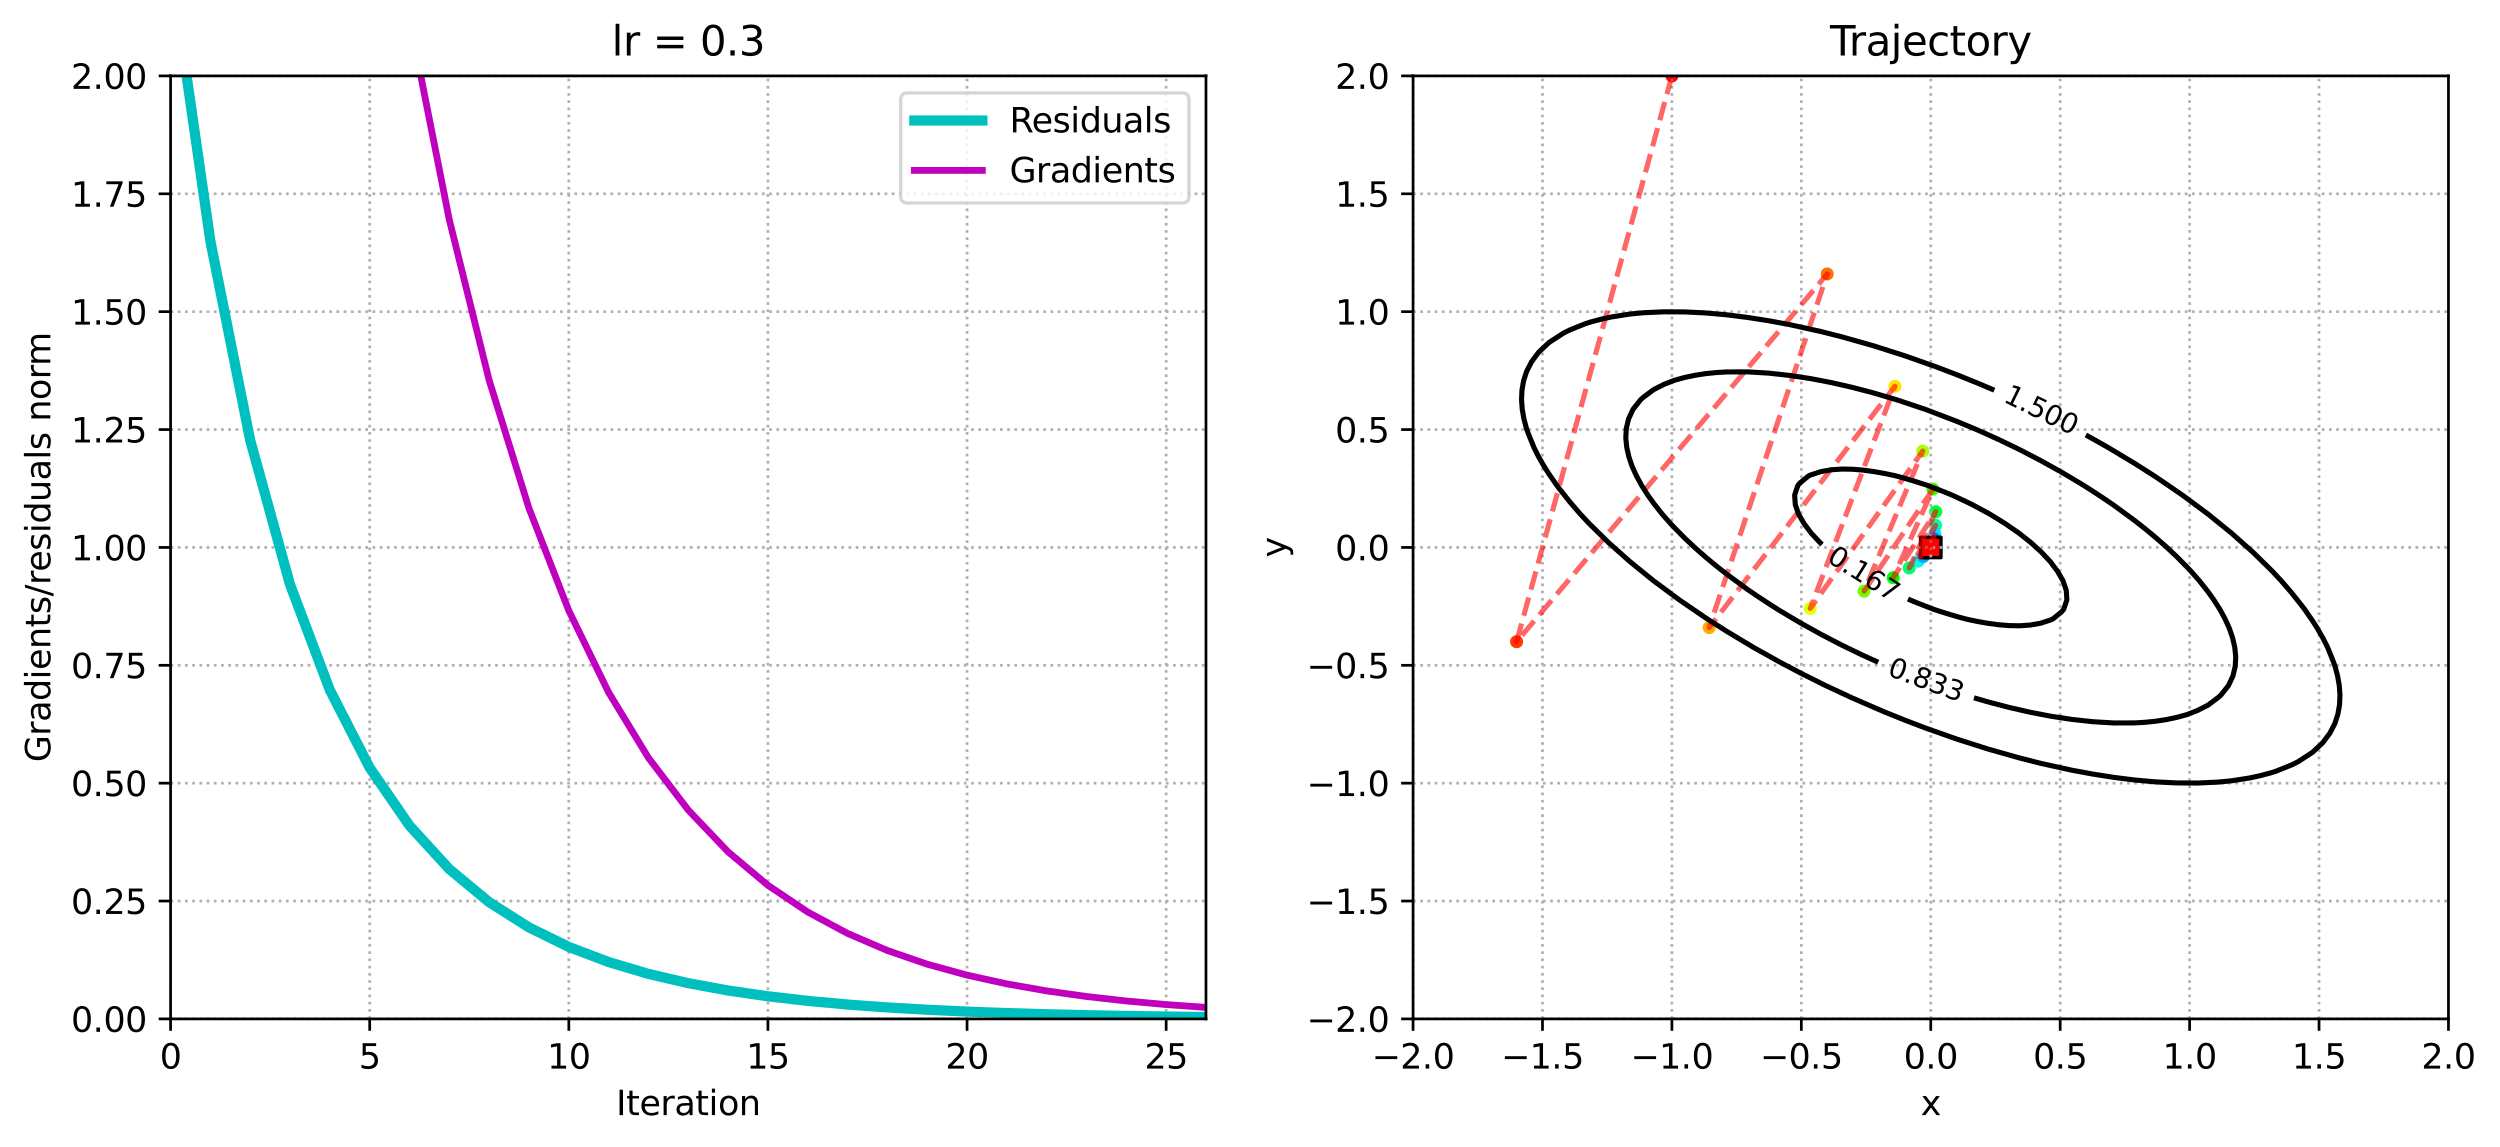 <?xml version="1.0" encoding="utf-8" standalone="no"?>
<!DOCTYPE svg PUBLIC "-//W3C//DTD SVG 1.1//EN"
  "http://www.w3.org/Graphics/SVG/1.1/DTD/svg11.dtd">
<svg xmlns:xlink="http://www.w3.org/1999/xlink" width="734.895pt" height="337.074pt" viewBox="0 0 734.895 337.074" xmlns="http://www.w3.org/2000/svg" version="1.1">
 <defs>
  <style type="text/css">*{stroke-linejoin: round; stroke-linecap: butt}</style>
 </defs>
 <g id="figure_1">
  <g id="patch_1">
   <path d="M 0 337.074 
L 734.895 337.074 
L 734.895 0 
L 0 0 
z
" style="fill: #ffffff"/>
  </g>
  <g id="axes_1">
   <g id="patch_2">
    <path d="M 50.144 299.518 
L 354.507 299.518 
L 354.507 22.318 
L 50.144 22.318 
z
" style="fill: #ffffff"/>
   </g>
   <g id="matplotlib.axis_1">
    <g id="xtick_1">
     <g id="line2d_1">
      <path d="M 50.144 299.518 
L 50.144 22.318 
" clip-path="url(#p218efb0c46)" style="fill: none; stroke-dasharray: 0.8,1.32; stroke-dashoffset: 0; stroke: #b0b0b0; stroke-width: 0.8"/>
     </g>
     <g id="line2d_2">
      <defs>
       <path id="m181258aa3e" d="M 0 0 
L 0 3.5 
" style="stroke: #000000; stroke-width: 0.8"/>
      </defs>
      <g>
       <use xlink:href="#m181258aa3e" x="50.144" y="299.518" style="stroke: #000000; stroke-width: 0.8"/>
      </g>
     </g>
     <g id="text_1">
      <!-- 0 -->
      <g transform="translate(46.962 314.117) scale(0.1 -0.1)">
       <defs>
        <path id="DejaVuSans-30" d="M 2034 4250 
Q 1547 4250 1301 3770 
Q 1056 3291 1056 2328 
Q 1056 1369 1301 889 
Q 1547 409 2034 409 
Q 2525 409 2770 889 
Q 3016 1369 3016 2328 
Q 3016 3291 2770 3770 
Q 2525 4250 2034 4250 
z
M 2034 4750 
Q 2819 4750 3233 4129 
Q 3647 3509 3647 2328 
Q 3647 1150 3233 529 
Q 2819 -91 2034 -91 
Q 1250 -91 836 529 
Q 422 1150 422 2328 
Q 422 3509 836 4129 
Q 1250 4750 2034 4750 
z
" transform="scale(0.016)"/>
       </defs>
       <use xlink:href="#DejaVuSans-30"/>
      </g>
     </g>
    </g>
    <g id="xtick_2">
     <g id="line2d_3">
      <path d="M 108.675 299.518 
L 108.675 22.318 
" clip-path="url(#p218efb0c46)" style="fill: none; stroke-dasharray: 0.8,1.32; stroke-dashoffset: 0; stroke: #b0b0b0; stroke-width: 0.8"/>
     </g>
     <g id="line2d_4">
      <g>
       <use xlink:href="#m181258aa3e" x="108.675" y="299.518" style="stroke: #000000; stroke-width: 0.8"/>
      </g>
     </g>
     <g id="text_2">
      <!-- 5 -->
      <g transform="translate(105.494 314.117) scale(0.1 -0.1)">
       <defs>
        <path id="DejaVuSans-35" d="M 691 4666 
L 3169 4666 
L 3169 4134 
L 1269 4134 
L 1269 2991 
Q 1406 3038 1543 3061 
Q 1681 3084 1819 3084 
Q 2600 3084 3056 2656 
Q 3513 2228 3513 1497 
Q 3513 744 3044 326 
Q 2575 -91 1722 -91 
Q 1428 -91 1123 -41 
Q 819 9 494 109 
L 494 744 
Q 775 591 1075 516 
Q 1375 441 1709 441 
Q 2250 441 2565 725 
Q 2881 1009 2881 1497 
Q 2881 1984 2565 2268 
Q 2250 2553 1709 2553 
Q 1456 2553 1204 2497 
Q 953 2441 691 2322 
L 691 4666 
z
" transform="scale(0.016)"/>
       </defs>
       <use xlink:href="#DejaVuSans-35"/>
      </g>
     </g>
    </g>
    <g id="xtick_3">
     <g id="line2d_5">
      <path d="M 167.207 299.518 
L 167.207 22.318 
" clip-path="url(#p218efb0c46)" style="fill: none; stroke-dasharray: 0.8,1.32; stroke-dashoffset: 0; stroke: #b0b0b0; stroke-width: 0.8"/>
     </g>
     <g id="line2d_6">
      <g>
       <use xlink:href="#m181258aa3e" x="167.207" y="299.518" style="stroke: #000000; stroke-width: 0.8"/>
      </g>
     </g>
     <g id="text_3">
      <!-- 10 -->
      <g transform="translate(160.844 314.117) scale(0.1 -0.1)">
       <defs>
        <path id="DejaVuSans-31" d="M 794 531 
L 1825 531 
L 1825 4091 
L 703 3866 
L 703 4441 
L 1819 4666 
L 2450 4666 
L 2450 531 
L 3481 531 
L 3481 0 
L 794 0 
L 794 531 
z
" transform="scale(0.016)"/>
       </defs>
       <use xlink:href="#DejaVuSans-31"/>
       <use xlink:href="#DejaVuSans-30" x="63.623"/>
      </g>
     </g>
    </g>
    <g id="xtick_4">
     <g id="line2d_7">
      <path d="M 225.738 299.518 
L 225.738 22.318 
" clip-path="url(#p218efb0c46)" style="fill: none; stroke-dasharray: 0.8,1.32; stroke-dashoffset: 0; stroke: #b0b0b0; stroke-width: 0.8"/>
     </g>
     <g id="line2d_8">
      <g>
       <use xlink:href="#m181258aa3e" x="225.738" y="299.518" style="stroke: #000000; stroke-width: 0.8"/>
      </g>
     </g>
     <g id="text_4">
      <!-- 15 -->
      <g transform="translate(219.376 314.117) scale(0.1 -0.1)">
       <use xlink:href="#DejaVuSans-31"/>
       <use xlink:href="#DejaVuSans-35" x="63.623"/>
      </g>
     </g>
    </g>
    <g id="xtick_5">
     <g id="line2d_9">
      <path d="M 284.27 299.518 
L 284.27 22.318 
" clip-path="url(#p218efb0c46)" style="fill: none; stroke-dasharray: 0.8,1.32; stroke-dashoffset: 0; stroke: #b0b0b0; stroke-width: 0.8"/>
     </g>
     <g id="line2d_10">
      <g>
       <use xlink:href="#m181258aa3e" x="284.27" y="299.518" style="stroke: #000000; stroke-width: 0.8"/>
      </g>
     </g>
     <g id="text_5">
      <!-- 20 -->
      <g transform="translate(277.907 314.117) scale(0.1 -0.1)">
       <defs>
        <path id="DejaVuSans-32" d="M 1228 531 
L 3431 531 
L 3431 0 
L 469 0 
L 469 531 
Q 828 903 1448 1529 
Q 2069 2156 2228 2338 
Q 2531 2678 2651 2914 
Q 2772 3150 2772 3378 
Q 2772 3750 2511 3984 
Q 2250 4219 1831 4219 
Q 1534 4219 1204 4116 
Q 875 4013 500 3803 
L 500 4441 
Q 881 4594 1212 4672 
Q 1544 4750 1819 4750 
Q 2544 4750 2975 4387 
Q 3406 4025 3406 3419 
Q 3406 3131 3298 2873 
Q 3191 2616 2906 2266 
Q 2828 2175 2409 1742 
Q 1991 1309 1228 531 
z
" transform="scale(0.016)"/>
       </defs>
       <use xlink:href="#DejaVuSans-32"/>
       <use xlink:href="#DejaVuSans-30" x="63.623"/>
      </g>
     </g>
    </g>
    <g id="xtick_6">
     <g id="line2d_11">
      <path d="M 342.801 299.518 
L 342.801 22.318 
" clip-path="url(#p218efb0c46)" style="fill: none; stroke-dasharray: 0.8,1.32; stroke-dashoffset: 0; stroke: #b0b0b0; stroke-width: 0.8"/>
     </g>
     <g id="line2d_12">
      <g>
       <use xlink:href="#m181258aa3e" x="342.801" y="299.518" style="stroke: #000000; stroke-width: 0.8"/>
      </g>
     </g>
     <g id="text_6">
      <!-- 25 -->
      <g transform="translate(336.439 314.117) scale(0.1 -0.1)">
       <use xlink:href="#DejaVuSans-32"/>
       <use xlink:href="#DejaVuSans-35" x="63.623"/>
      </g>
     </g>
    </g>
    <g id="text_7">
     <!-- Iteration -->
     <g transform="translate(181.117 327.795) scale(0.1 -0.1)">
      <defs>
       <path id="DejaVuSans-49" d="M 628 4666 
L 1259 4666 
L 1259 0 
L 628 0 
L 628 4666 
z
" transform="scale(0.016)"/>
       <path id="DejaVuSans-74" d="M 1172 4494 
L 1172 3500 
L 2356 3500 
L 2356 3053 
L 1172 3053 
L 1172 1153 
Q 1172 725 1289 603 
Q 1406 481 1766 481 
L 2356 481 
L 2356 0 
L 1766 0 
Q 1100 0 847 248 
Q 594 497 594 1153 
L 594 3053 
L 172 3053 
L 172 3500 
L 594 3500 
L 594 4494 
L 1172 4494 
z
" transform="scale(0.016)"/>
       <path id="DejaVuSans-65" d="M 3597 1894 
L 3597 1613 
L 953 1613 
Q 991 1019 1311 708 
Q 1631 397 2203 397 
Q 2534 397 2845 478 
Q 3156 559 3463 722 
L 3463 178 
Q 3153 47 2828 -22 
Q 2503 -91 2169 -91 
Q 1331 -91 842 396 
Q 353 884 353 1716 
Q 353 2575 817 3079 
Q 1281 3584 2069 3584 
Q 2775 3584 3186 3129 
Q 3597 2675 3597 1894 
z
M 3022 2063 
Q 3016 2534 2758 2815 
Q 2500 3097 2075 3097 
Q 1594 3097 1305 2825 
Q 1016 2553 972 2059 
L 3022 2063 
z
" transform="scale(0.016)"/>
       <path id="DejaVuSans-72" d="M 2631 2963 
Q 2534 3019 2420 3045 
Q 2306 3072 2169 3072 
Q 1681 3072 1420 2755 
Q 1159 2438 1159 1844 
L 1159 0 
L 581 0 
L 581 3500 
L 1159 3500 
L 1159 2956 
Q 1341 3275 1631 3429 
Q 1922 3584 2338 3584 
Q 2397 3584 2469 3576 
Q 2541 3569 2628 3553 
L 2631 2963 
z
" transform="scale(0.016)"/>
       <path id="DejaVuSans-61" d="M 2194 1759 
Q 1497 1759 1228 1600 
Q 959 1441 959 1056 
Q 959 750 1161 570 
Q 1363 391 1709 391 
Q 2188 391 2477 730 
Q 2766 1069 2766 1631 
L 2766 1759 
L 2194 1759 
z
M 3341 1997 
L 3341 0 
L 2766 0 
L 2766 531 
Q 2569 213 2275 61 
Q 1981 -91 1556 -91 
Q 1019 -91 701 211 
Q 384 513 384 1019 
Q 384 1609 779 1909 
Q 1175 2209 1959 2209 
L 2766 2209 
L 2766 2266 
Q 2766 2663 2505 2880 
Q 2244 3097 1772 3097 
Q 1472 3097 1187 3025 
Q 903 2953 641 2809 
L 641 3341 
Q 956 3463 1253 3523 
Q 1550 3584 1831 3584 
Q 2591 3584 2966 3190 
Q 3341 2797 3341 1997 
z
" transform="scale(0.016)"/>
       <path id="DejaVuSans-69" d="M 603 3500 
L 1178 3500 
L 1178 0 
L 603 0 
L 603 3500 
z
M 603 4863 
L 1178 4863 
L 1178 4134 
L 603 4134 
L 603 4863 
z
" transform="scale(0.016)"/>
       <path id="DejaVuSans-6f" d="M 1959 3097 
Q 1497 3097 1228 2736 
Q 959 2375 959 1747 
Q 959 1119 1226 758 
Q 1494 397 1959 397 
Q 2419 397 2687 759 
Q 2956 1122 2956 1747 
Q 2956 2369 2687 2733 
Q 2419 3097 1959 3097 
z
M 1959 3584 
Q 2709 3584 3137 3096 
Q 3566 2609 3566 1747 
Q 3566 888 3137 398 
Q 2709 -91 1959 -91 
Q 1206 -91 779 398 
Q 353 888 353 1747 
Q 353 2609 779 3096 
Q 1206 3584 1959 3584 
z
" transform="scale(0.016)"/>
       <path id="DejaVuSans-6e" d="M 3513 2113 
L 3513 0 
L 2938 0 
L 2938 2094 
Q 2938 2591 2744 2837 
Q 2550 3084 2163 3084 
Q 1697 3084 1428 2787 
Q 1159 2491 1159 1978 
L 1159 0 
L 581 0 
L 581 3500 
L 1159 3500 
L 1159 2956 
Q 1366 3272 1645 3428 
Q 1925 3584 2291 3584 
Q 2894 3584 3203 3211 
Q 3513 2838 3513 2113 
z
" transform="scale(0.016)"/>
      </defs>
      <use xlink:href="#DejaVuSans-49"/>
      <use xlink:href="#DejaVuSans-74" x="29.492"/>
      <use xlink:href="#DejaVuSans-65" x="68.701"/>
      <use xlink:href="#DejaVuSans-72" x="130.225"/>
      <use xlink:href="#DejaVuSans-61" x="171.338"/>
      <use xlink:href="#DejaVuSans-74" x="232.617"/>
      <use xlink:href="#DejaVuSans-69" x="271.826"/>
      <use xlink:href="#DejaVuSans-6f" x="299.609"/>
      <use xlink:href="#DejaVuSans-6e" x="360.791"/>
     </g>
    </g>
   </g>
   <g id="matplotlib.axis_2">
    <g id="ytick_1">
     <g id="line2d_13">
      <path d="M 50.144 299.518 
L 354.507 299.518 
" clip-path="url(#p218efb0c46)" style="fill: none; stroke-dasharray: 0.8,1.32; stroke-dashoffset: 0; stroke: #b0b0b0; stroke-width: 0.8"/>
     </g>
     <g id="line2d_14">
      <defs>
       <path id="m24d6b3de98" d="M 0 0 
L -3.5 0 
" style="stroke: #000000; stroke-width: 0.8"/>
      </defs>
      <g>
       <use xlink:href="#m24d6b3de98" x="50.144" y="299.518" style="stroke: #000000; stroke-width: 0.8"/>
      </g>
     </g>
     <g id="text_8">
      <!-- 0.00 -->
      <g transform="translate(20.878 303.317) scale(0.1 -0.1)">
       <defs>
        <path id="DejaVuSans-2e" d="M 684 794 
L 1344 794 
L 1344 0 
L 684 0 
L 684 794 
z
" transform="scale(0.016)"/>
       </defs>
       <use xlink:href="#DejaVuSans-30"/>
       <use xlink:href="#DejaVuSans-2e" x="63.623"/>
       <use xlink:href="#DejaVuSans-30" x="95.41"/>
       <use xlink:href="#DejaVuSans-30" x="159.033"/>
      </g>
     </g>
    </g>
    <g id="ytick_2">
     <g id="line2d_15">
      <path d="M 50.144 264.868 
L 354.507 264.868 
" clip-path="url(#p218efb0c46)" style="fill: none; stroke-dasharray: 0.8,1.32; stroke-dashoffset: 0; stroke: #b0b0b0; stroke-width: 0.8"/>
     </g>
     <g id="line2d_16">
      <g>
       <use xlink:href="#m24d6b3de98" x="50.144" y="264.868" style="stroke: #000000; stroke-width: 0.8"/>
      </g>
     </g>
     <g id="text_9">
      <!-- 0.25 -->
      <g transform="translate(20.878 268.667) scale(0.1 -0.1)">
       <use xlink:href="#DejaVuSans-30"/>
       <use xlink:href="#DejaVuSans-2e" x="63.623"/>
       <use xlink:href="#DejaVuSans-32" x="95.41"/>
       <use xlink:href="#DejaVuSans-35" x="159.033"/>
      </g>
     </g>
    </g>
    <g id="ytick_3">
     <g id="line2d_17">
      <path d="M 50.144 230.218 
L 354.507 230.218 
" clip-path="url(#p218efb0c46)" style="fill: none; stroke-dasharray: 0.8,1.32; stroke-dashoffset: 0; stroke: #b0b0b0; stroke-width: 0.8"/>
     </g>
     <g id="line2d_18">
      <g>
       <use xlink:href="#m24d6b3de98" x="50.144" y="230.218" style="stroke: #000000; stroke-width: 0.8"/>
      </g>
     </g>
     <g id="text_10">
      <!-- 0.50 -->
      <g transform="translate(20.878 234.017) scale(0.1 -0.1)">
       <use xlink:href="#DejaVuSans-30"/>
       <use xlink:href="#DejaVuSans-2e" x="63.623"/>
       <use xlink:href="#DejaVuSans-35" x="95.41"/>
       <use xlink:href="#DejaVuSans-30" x="159.033"/>
      </g>
     </g>
    </g>
    <g id="ytick_4">
     <g id="line2d_19">
      <path d="M 50.144 195.568 
L 354.507 195.568 
" clip-path="url(#p218efb0c46)" style="fill: none; stroke-dasharray: 0.8,1.32; stroke-dashoffset: 0; stroke: #b0b0b0; stroke-width: 0.8"/>
     </g>
     <g id="line2d_20">
      <g>
       <use xlink:href="#m24d6b3de98" x="50.144" y="195.568" style="stroke: #000000; stroke-width: 0.8"/>
      </g>
     </g>
     <g id="text_11">
      <!-- 0.75 -->
      <g transform="translate(20.878 199.367) scale(0.1 -0.1)">
       <defs>
        <path id="DejaVuSans-37" d="M 525 4666 
L 3525 4666 
L 3525 4397 
L 1831 0 
L 1172 0 
L 2766 4134 
L 525 4134 
L 525 4666 
z
" transform="scale(0.016)"/>
       </defs>
       <use xlink:href="#DejaVuSans-30"/>
       <use xlink:href="#DejaVuSans-2e" x="63.623"/>
       <use xlink:href="#DejaVuSans-37" x="95.41"/>
       <use xlink:href="#DejaVuSans-35" x="159.033"/>
      </g>
     </g>
    </g>
    <g id="ytick_5">
     <g id="line2d_21">
      <path d="M 50.144 160.918 
L 354.507 160.918 
" clip-path="url(#p218efb0c46)" style="fill: none; stroke-dasharray: 0.8,1.32; stroke-dashoffset: 0; stroke: #b0b0b0; stroke-width: 0.8"/>
     </g>
     <g id="line2d_22">
      <g>
       <use xlink:href="#m24d6b3de98" x="50.144" y="160.918" style="stroke: #000000; stroke-width: 0.8"/>
      </g>
     </g>
     <g id="text_12">
      <!-- 1.00 -->
      <g transform="translate(20.878 164.717) scale(0.1 -0.1)">
       <use xlink:href="#DejaVuSans-31"/>
       <use xlink:href="#DejaVuSans-2e" x="63.623"/>
       <use xlink:href="#DejaVuSans-30" x="95.41"/>
       <use xlink:href="#DejaVuSans-30" x="159.033"/>
      </g>
     </g>
    </g>
    <g id="ytick_6">
     <g id="line2d_23">
      <path d="M 50.144 126.268 
L 354.507 126.268 
" clip-path="url(#p218efb0c46)" style="fill: none; stroke-dasharray: 0.8,1.32; stroke-dashoffset: 0; stroke: #b0b0b0; stroke-width: 0.8"/>
     </g>
     <g id="line2d_24">
      <g>
       <use xlink:href="#m24d6b3de98" x="50.144" y="126.268" style="stroke: #000000; stroke-width: 0.8"/>
      </g>
     </g>
     <g id="text_13">
      <!-- 1.25 -->
      <g transform="translate(20.878 130.067) scale(0.1 -0.1)">
       <use xlink:href="#DejaVuSans-31"/>
       <use xlink:href="#DejaVuSans-2e" x="63.623"/>
       <use xlink:href="#DejaVuSans-32" x="95.41"/>
       <use xlink:href="#DejaVuSans-35" x="159.033"/>
      </g>
     </g>
    </g>
    <g id="ytick_7">
     <g id="line2d_25">
      <path d="M 50.144 91.618 
L 354.507 91.618 
" clip-path="url(#p218efb0c46)" style="fill: none; stroke-dasharray: 0.8,1.32; stroke-dashoffset: 0; stroke: #b0b0b0; stroke-width: 0.8"/>
     </g>
     <g id="line2d_26">
      <g>
       <use xlink:href="#m24d6b3de98" x="50.144" y="91.618" style="stroke: #000000; stroke-width: 0.8"/>
      </g>
     </g>
     <g id="text_14">
      <!-- 1.50 -->
      <g transform="translate(20.878 95.417) scale(0.1 -0.1)">
       <use xlink:href="#DejaVuSans-31"/>
       <use xlink:href="#DejaVuSans-2e" x="63.623"/>
       <use xlink:href="#DejaVuSans-35" x="95.41"/>
       <use xlink:href="#DejaVuSans-30" x="159.033"/>
      </g>
     </g>
    </g>
    <g id="ytick_8">
     <g id="line2d_27">
      <path d="M 50.144 56.968 
L 354.507 56.968 
" clip-path="url(#p218efb0c46)" style="fill: none; stroke-dasharray: 0.8,1.32; stroke-dashoffset: 0; stroke: #b0b0b0; stroke-width: 0.8"/>
     </g>
     <g id="line2d_28">
      <g>
       <use xlink:href="#m24d6b3de98" x="50.144" y="56.968" style="stroke: #000000; stroke-width: 0.8"/>
      </g>
     </g>
     <g id="text_15">
      <!-- 1.75 -->
      <g transform="translate(20.878 60.767) scale(0.1 -0.1)">
       <use xlink:href="#DejaVuSans-31"/>
       <use xlink:href="#DejaVuSans-2e" x="63.623"/>
       <use xlink:href="#DejaVuSans-37" x="95.41"/>
       <use xlink:href="#DejaVuSans-35" x="159.033"/>
      </g>
     </g>
    </g>
    <g id="ytick_9">
     <g id="line2d_29">
      <path d="M 50.144 22.318 
L 354.507 22.318 
" clip-path="url(#p218efb0c46)" style="fill: none; stroke-dasharray: 0.8,1.32; stroke-dashoffset: 0; stroke: #b0b0b0; stroke-width: 0.8"/>
     </g>
     <g id="line2d_30">
      <g>
       <use xlink:href="#m24d6b3de98" x="50.144" y="22.318" style="stroke: #000000; stroke-width: 0.8"/>
      </g>
     </g>
     <g id="text_16">
      <!-- 2.00 -->
      <g transform="translate(20.878 26.117) scale(0.1 -0.1)">
       <use xlink:href="#DejaVuSans-32"/>
       <use xlink:href="#DejaVuSans-2e" x="63.623"/>
       <use xlink:href="#DejaVuSans-30" x="95.41"/>
       <use xlink:href="#DejaVuSans-30" x="159.033"/>
      </g>
     </g>
    </g>
    <g id="text_17">
     <!-- Gradients/residuals norm -->
     <g transform="translate(14.798 224.039) rotate(-90) scale(0.1 -0.1)">
      <defs>
       <path id="DejaVuSans-47" d="M 3809 666 
L 3809 1919 
L 2778 1919 
L 2778 2438 
L 4434 2438 
L 4434 434 
Q 4069 175 3628 42 
Q 3188 -91 2688 -91 
Q 1594 -91 976 548 
Q 359 1188 359 2328 
Q 359 3472 976 4111 
Q 1594 4750 2688 4750 
Q 3144 4750 3555 4637 
Q 3966 4525 4313 4306 
L 4313 3634 
Q 3963 3931 3569 4081 
Q 3175 4231 2741 4231 
Q 1884 4231 1454 3753 
Q 1025 3275 1025 2328 
Q 1025 1384 1454 906 
Q 1884 428 2741 428 
Q 3075 428 3337 486 
Q 3600 544 3809 666 
z
" transform="scale(0.016)"/>
       <path id="DejaVuSans-64" d="M 2906 2969 
L 2906 4863 
L 3481 4863 
L 3481 0 
L 2906 0 
L 2906 525 
Q 2725 213 2448 61 
Q 2172 -91 1784 -91 
Q 1150 -91 751 415 
Q 353 922 353 1747 
Q 353 2572 751 3078 
Q 1150 3584 1784 3584 
Q 2172 3584 2448 3432 
Q 2725 3281 2906 2969 
z
M 947 1747 
Q 947 1113 1208 752 
Q 1469 391 1925 391 
Q 2381 391 2643 752 
Q 2906 1113 2906 1747 
Q 2906 2381 2643 2742 
Q 2381 3103 1925 3103 
Q 1469 3103 1208 2742 
Q 947 2381 947 1747 
z
" transform="scale(0.016)"/>
       <path id="DejaVuSans-73" d="M 2834 3397 
L 2834 2853 
Q 2591 2978 2328 3040 
Q 2066 3103 1784 3103 
Q 1356 3103 1142 2972 
Q 928 2841 928 2578 
Q 928 2378 1081 2264 
Q 1234 2150 1697 2047 
L 1894 2003 
Q 2506 1872 2764 1633 
Q 3022 1394 3022 966 
Q 3022 478 2636 193 
Q 2250 -91 1575 -91 
Q 1294 -91 989 -36 
Q 684 19 347 128 
L 347 722 
Q 666 556 975 473 
Q 1284 391 1588 391 
Q 1994 391 2212 530 
Q 2431 669 2431 922 
Q 2431 1156 2273 1281 
Q 2116 1406 1581 1522 
L 1381 1569 
Q 847 1681 609 1914 
Q 372 2147 372 2553 
Q 372 3047 722 3315 
Q 1072 3584 1716 3584 
Q 2034 3584 2315 3537 
Q 2597 3491 2834 3397 
z
" transform="scale(0.016)"/>
       <path id="DejaVuSans-2f" d="M 1625 4666 
L 2156 4666 
L 531 -594 
L 0 -594 
L 1625 4666 
z
" transform="scale(0.016)"/>
       <path id="DejaVuSans-75" d="M 544 1381 
L 544 3500 
L 1119 3500 
L 1119 1403 
Q 1119 906 1312 657 
Q 1506 409 1894 409 
Q 2359 409 2629 706 
Q 2900 1003 2900 1516 
L 2900 3500 
L 3475 3500 
L 3475 0 
L 2900 0 
L 2900 538 
Q 2691 219 2414 64 
Q 2138 -91 1772 -91 
Q 1169 -91 856 284 
Q 544 659 544 1381 
z
M 1991 3584 
L 1991 3584 
z
" transform="scale(0.016)"/>
       <path id="DejaVuSans-6c" d="M 603 4863 
L 1178 4863 
L 1178 0 
L 603 0 
L 603 4863 
z
" transform="scale(0.016)"/>
       <path id="DejaVuSans-20" transform="scale(0.016)"/>
       <path id="DejaVuSans-6d" d="M 3328 2828 
Q 3544 3216 3844 3400 
Q 4144 3584 4550 3584 
Q 5097 3584 5394 3201 
Q 5691 2819 5691 2113 
L 5691 0 
L 5113 0 
L 5113 2094 
Q 5113 2597 4934 2840 
Q 4756 3084 4391 3084 
Q 3944 3084 3684 2787 
Q 3425 2491 3425 1978 
L 3425 0 
L 2847 0 
L 2847 2094 
Q 2847 2600 2669 2842 
Q 2491 3084 2119 3084 
Q 1678 3084 1418 2786 
Q 1159 2488 1159 1978 
L 1159 0 
L 581 0 
L 581 3500 
L 1159 3500 
L 1159 2956 
Q 1356 3278 1631 3431 
Q 1906 3584 2284 3584 
Q 2666 3584 2933 3390 
Q 3200 3197 3328 2828 
z
" transform="scale(0.016)"/>
      </defs>
      <use xlink:href="#DejaVuSans-47"/>
      <use xlink:href="#DejaVuSans-72" x="77.49"/>
      <use xlink:href="#DejaVuSans-61" x="118.604"/>
      <use xlink:href="#DejaVuSans-64" x="179.883"/>
      <use xlink:href="#DejaVuSans-69" x="243.359"/>
      <use xlink:href="#DejaVuSans-65" x="271.143"/>
      <use xlink:href="#DejaVuSans-6e" x="332.666"/>
      <use xlink:href="#DejaVuSans-74" x="396.045"/>
      <use xlink:href="#DejaVuSans-73" x="435.254"/>
      <use xlink:href="#DejaVuSans-2f" x="487.354"/>
      <use xlink:href="#DejaVuSans-72" x="521.045"/>
      <use xlink:href="#DejaVuSans-65" x="559.908"/>
      <use xlink:href="#DejaVuSans-73" x="621.432"/>
      <use xlink:href="#DejaVuSans-69" x="673.531"/>
      <use xlink:href="#DejaVuSans-64" x="701.314"/>
      <use xlink:href="#DejaVuSans-75" x="764.791"/>
      <use xlink:href="#DejaVuSans-61" x="828.17"/>
      <use xlink:href="#DejaVuSans-6c" x="889.449"/>
      <use xlink:href="#DejaVuSans-73" x="917.232"/>
      <use xlink:href="#DejaVuSans-20" x="969.332"/>
      <use xlink:href="#DejaVuSans-6e" x="1001.119"/>
      <use xlink:href="#DejaVuSans-6f" x="1064.498"/>
      <use xlink:href="#DejaVuSans-72" x="1125.68"/>
      <use xlink:href="#DejaVuSans-6d" x="1165.043"/>
     </g>
    </g>
   </g>
   <g id="line2d_31">
    <path d="M 51.497 -1 
L 61.85 70.933 
L 73.556 129.452 
L 85.263 171.86 
L 96.969 202.849 
L 108.675 225.699 
L 120.382 242.711 
L 132.088 255.499 
L 143.794 265.202 
L 155.5 272.629 
L 167.207 278.359 
L 178.913 282.81 
L 190.619 286.287 
L 202.326 289.017 
L 214.032 291.169 
L 225.738 292.87 
L 237.444 294.22 
L 249.151 295.291 
L 260.857 296.144 
L 272.563 296.823 
L 284.27 297.365 
L 295.976 297.797 
L 307.682 298.143 
L 319.389 298.418 
L 331.095 298.639 
L 342.801 298.815 
L 354.507 298.956 
" clip-path="url(#p218efb0c46)" style="fill: none; stroke: #00bfbf; stroke-width: 3; stroke-linecap: square"/>
   </g>
   <g id="line2d_32">
    <path d="M 119.339 -1 
L 120.382 5.591 
L 132.088 64.648 
L 143.794 111.788 
L 155.5 149.436 
L 167.207 179.515 
L 178.913 203.554 
L 190.619 222.77 
L 202.326 238.134 
L 214.032 250.42 
L 225.738 260.245 
L 237.444 268.103 
L 249.151 274.388 
L 260.857 279.415 
L 272.563 283.437 
L 284.27 286.653 
L 295.976 289.227 
L 307.682 291.285 
L 319.389 292.932 
L 331.095 294.249 
L 342.801 295.303 
L 354.507 296.146 
" clip-path="url(#p218efb0c46)" style="fill: none; stroke: #bf00bf; stroke-width: 2; stroke-linecap: square"/>
   </g>
   <g id="patch_3">
    <path d="M 50.144 299.518 
L 50.144 22.318 
" style="fill: none; stroke: #000000; stroke-width: 0.8; stroke-linejoin: miter; stroke-linecap: square"/>
   </g>
   <g id="patch_4">
    <path d="M 354.507 299.518 
L 354.507 22.318 
" style="fill: none; stroke: #000000; stroke-width: 0.8; stroke-linejoin: miter; stroke-linecap: square"/>
   </g>
   <g id="patch_5">
    <path d="M 50.144 299.518 
L 354.507 299.518 
" style="fill: none; stroke: #000000; stroke-width: 0.8; stroke-linejoin: miter; stroke-linecap: square"/>
   </g>
   <g id="patch_6">
    <path d="M 50.144 22.318 
L 354.507 22.318 
" style="fill: none; stroke: #000000; stroke-width: 0.8; stroke-linejoin: miter; stroke-linecap: square"/>
   </g>
   <g id="text_18">
    <!-- lr = 0.3 -->
    <g transform="translate(179.809 16.318) scale(0.12 -0.12)">
     <defs>
      <path id="DejaVuSans-3d" d="M 678 2906 
L 4684 2906 
L 4684 2381 
L 678 2381 
L 678 2906 
z
M 678 1631 
L 4684 1631 
L 4684 1100 
L 678 1100 
L 678 1631 
z
" transform="scale(0.016)"/>
      <path id="DejaVuSans-33" d="M 2597 2516 
Q 3050 2419 3304 2112 
Q 3559 1806 3559 1356 
Q 3559 666 3084 287 
Q 2609 -91 1734 -91 
Q 1441 -91 1130 -33 
Q 819 25 488 141 
L 488 750 
Q 750 597 1062 519 
Q 1375 441 1716 441 
Q 2309 441 2620 675 
Q 2931 909 2931 1356 
Q 2931 1769 2642 2001 
Q 2353 2234 1838 2234 
L 1294 2234 
L 1294 2753 
L 1863 2753 
Q 2328 2753 2575 2939 
Q 2822 3125 2822 3475 
Q 2822 3834 2567 4026 
Q 2313 4219 1838 4219 
Q 1578 4219 1281 4162 
Q 984 4106 628 3988 
L 628 4550 
Q 988 4650 1302 4700 
Q 1616 4750 1894 4750 
Q 2613 4750 3031 4423 
Q 3450 4097 3450 3541 
Q 3450 3153 3228 2886 
Q 3006 2619 2597 2516 
z
" transform="scale(0.016)"/>
     </defs>
     <use xlink:href="#DejaVuSans-6c"/>
     <use xlink:href="#DejaVuSans-72" x="27.783"/>
     <use xlink:href="#DejaVuSans-20" x="68.896"/>
     <use xlink:href="#DejaVuSans-3d" x="100.684"/>
     <use xlink:href="#DejaVuSans-20" x="184.473"/>
     <use xlink:href="#DejaVuSans-30" x="216.26"/>
     <use xlink:href="#DejaVuSans-2e" x="279.883"/>
     <use xlink:href="#DejaVuSans-33" x="311.67"/>
    </g>
   </g>
   <g id="legend_1">
    <g id="patch_7">
     <path d="M 266.773 59.674 
L 347.507 59.674 
Q 349.507 59.674 349.507 57.674 
L 349.507 29.318 
Q 349.507 27.318 347.507 27.318 
L 266.773 27.318 
Q 264.773 27.318 264.773 29.318 
L 264.773 57.674 
Q 264.773 59.674 266.773 59.674 
z
" style="fill: #ffffff; opacity: 0.8; stroke: #cccccc; stroke-linejoin: miter"/>
    </g>
    <g id="line2d_33">
     <path d="M 268.773 35.417 
L 278.773 35.417 
L 288.773 35.417 
" style="fill: none; stroke: #00bfbf; stroke-width: 3; stroke-linecap: square"/>
    </g>
    <g id="text_19">
     <!-- Residuals -->
     <g transform="translate(296.773 38.917) scale(0.1 -0.1)">
      <defs>
       <path id="DejaVuSans-52" d="M 2841 2188 
Q 3044 2119 3236 1894 
Q 3428 1669 3622 1275 
L 4263 0 
L 3584 0 
L 2988 1197 
Q 2756 1666 2539 1819 
Q 2322 1972 1947 1972 
L 1259 1972 
L 1259 0 
L 628 0 
L 628 4666 
L 2053 4666 
Q 2853 4666 3247 4331 
Q 3641 3997 3641 3322 
Q 3641 2881 3436 2590 
Q 3231 2300 2841 2188 
z
M 1259 4147 
L 1259 2491 
L 2053 2491 
Q 2509 2491 2742 2702 
Q 2975 2913 2975 3322 
Q 2975 3731 2742 3939 
Q 2509 4147 2053 4147 
L 1259 4147 
z
" transform="scale(0.016)"/>
      </defs>
      <use xlink:href="#DejaVuSans-52"/>
      <use xlink:href="#DejaVuSans-65" x="64.982"/>
      <use xlink:href="#DejaVuSans-73" x="126.506"/>
      <use xlink:href="#DejaVuSans-69" x="178.605"/>
      <use xlink:href="#DejaVuSans-64" x="206.389"/>
      <use xlink:href="#DejaVuSans-75" x="269.865"/>
      <use xlink:href="#DejaVuSans-61" x="333.244"/>
      <use xlink:href="#DejaVuSans-6c" x="394.523"/>
      <use xlink:href="#DejaVuSans-73" x="422.307"/>
     </g>
    </g>
    <g id="line2d_34">
     <path d="M 268.773 50.095 
L 278.773 50.095 
L 288.773 50.095 
" style="fill: none; stroke: #bf00bf; stroke-width: 2; stroke-linecap: square"/>
    </g>
    <g id="text_20">
     <!-- Gradients -->
     <g transform="translate(296.773 53.595) scale(0.1 -0.1)">
      <use xlink:href="#DejaVuSans-47"/>
      <use xlink:href="#DejaVuSans-72" x="77.49"/>
      <use xlink:href="#DejaVuSans-61" x="118.604"/>
      <use xlink:href="#DejaVuSans-64" x="179.883"/>
      <use xlink:href="#DejaVuSans-69" x="243.359"/>
      <use xlink:href="#DejaVuSans-65" x="271.143"/>
      <use xlink:href="#DejaVuSans-6e" x="332.666"/>
      <use xlink:href="#DejaVuSans-74" x="396.045"/>
      <use xlink:href="#DejaVuSans-73" x="435.254"/>
     </g>
    </g>
   </g>
  </g>
  <g id="axes_2">
   <g id="patch_8">
    <path d="M 415.38 299.518 
L 719.744 299.518 
L 719.744 22.318 
L 415.38 22.318 
z
" style="fill: #ffffff"/>
   </g>
   <g id="PathCollection_1">
    <defs>
     <path id="C0_0_7020fed1c1" d="M 0 1.414 
C 0.375 1.414 0.735 1.265 1 1 
C 1.265 0.735 1.414 0.375 1.414 -0 
C 1.414 -0.375 1.265 -0.735 1 -1 
C 0.735 -1.265 0.375 -1.414 0 -1.414 
C -0.375 -1.414 -0.735 -1.265 -1 -1 
C -1.265 -0.735 -1.414 -0.375 -1.414 0 
C -1.414 0.375 -1.265 0.735 -1 1 
C -0.735 1.265 -0.375 1.414 0 1.414 
z
"/>
    </defs>
    <g clip-path="url(#p562fe22162)">
     <use xlink:href="#C0_0_7020fed1c1" x="491.471" y="22.318" style="fill: #ff0000; stroke: #ff0000"/>
    </g>
    <g clip-path="url(#p562fe22162)">
     <use xlink:href="#C0_0_7020fed1c1" x="445.816" y="188.638" style="fill: #ff3900; stroke: #ff3900"/>
    </g>
    <g clip-path="url(#p562fe22162)">
     <use xlink:href="#C0_0_7020fed1c1" x="537.126" y="80.53" style="fill: #ff7100; stroke: #ff7100"/>
    </g>
    <g clip-path="url(#p562fe22162)">
     <use xlink:href="#C0_0_7020fed1c1" x="502.428" y="184.48" style="fill: #ffaa00; stroke: #ffaa00"/>
    </g>
    <g clip-path="url(#p562fe22162)">
     <use xlink:href="#C0_0_7020fed1c1" x="557.031" y="113.545" style="fill: #ffe300; stroke: #ffe300"/>
    </g>
    <g clip-path="url(#p562fe22162)">
     <use xlink:href="#C0_0_7020fed1c1" x="532.14" y="178.85" style="fill: #e3ff00; stroke: #e3ff00"/>
    </g>
    <g clip-path="url(#p562fe22162)">
     <use xlink:href="#C0_0_7020fed1c1" x="565.207" y="132.596" style="fill: #aaff00; stroke: #aaff00"/>
    </g>
    <g clip-path="url(#p562fe22162)">
     <use xlink:href="#C0_0_7020fed1c1" x="547.961" y="173.792" style="fill: #71ff00; stroke: #71ff00"/>
    </g>
    <g clip-path="url(#p562fe22162)">
     <use xlink:href="#C0_0_7020fed1c1" x="568.203" y="143.77" style="fill: #39ff00; stroke: #39ff00"/>
    </g>
    <g clip-path="url(#p562fe22162)">
     <use xlink:href="#C0_0_7020fed1c1" x="556.521" y="169.842" style="fill: #00ff00; stroke: #00ff00"/>
    </g>
    <g clip-path="url(#p562fe22162)">
     <use xlink:href="#C0_0_7020fed1c1" x="569.025" y="150.423" style="fill: #00ff39; stroke: #00ff39"/>
    </g>
    <g clip-path="url(#p562fe22162)">
     <use xlink:href="#C0_0_7020fed1c1" x="561.233" y="166.965" style="fill: #00ff71; stroke: #00ff71"/>
    </g>
    <g clip-path="url(#p562fe22162)">
     <use xlink:href="#C0_0_7020fed1c1" x="569.014" y="154.436" style="fill: #00ffaa; stroke: #00ffaa"/>
    </g>
    <g clip-path="url(#p562fe22162)">
     <use xlink:href="#C0_0_7020fed1c1" x="563.872" y="164.953" style="fill: #00ffe3; stroke: #00ffe3"/>
    </g>
    <g clip-path="url(#p562fe22162)">
     <use xlink:href="#C0_0_7020fed1c1" x="568.744" y="156.885" style="fill: #00e3ff; stroke: #00e3ff"/>
    </g>
    <g clip-path="url(#p562fe22162)">
     <use xlink:href="#C0_0_7020fed1c1" x="565.378" y="163.581" style="fill: #00aaff; stroke: #00aaff"/>
    </g>
    <g clip-path="url(#p562fe22162)">
     <use xlink:href="#C0_0_7020fed1c1" x="568.442" y="158.393" style="fill: #0071ff; stroke: #0071ff"/>
    </g>
    <g clip-path="url(#p562fe22162)">
     <use xlink:href="#C0_0_7020fed1c1" x="566.251" y="162.662" style="fill: #0039ff; stroke: #0039ff"/>
    </g>
    <g clip-path="url(#p562fe22162)">
     <use xlink:href="#C0_0_7020fed1c1" x="568.186" y="159.33" style="fill: #0000ff; stroke: #0000ff"/>
    </g>
    <g clip-path="url(#p562fe22162)">
     <use xlink:href="#C0_0_7020fed1c1" x="566.765" y="162.053" style="fill: #3900ff; stroke: #3900ff"/>
    </g>
    <g clip-path="url(#p562fe22162)">
     <use xlink:href="#C0_0_7020fed1c1" x="567.991" y="159.915" style="fill: #7100ff; stroke: #7100ff"/>
    </g>
    <g clip-path="url(#p562fe22162)">
     <use xlink:href="#C0_0_7020fed1c1" x="567.073" y="161.654" style="fill: #aa00ff; stroke: #aa00ff"/>
    </g>
    <g clip-path="url(#p562fe22162)">
     <use xlink:href="#C0_0_7020fed1c1" x="567.851" y="160.283" style="fill: #e300ff; stroke: #e300ff"/>
    </g>
    <g clip-path="url(#p562fe22162)">
     <use xlink:href="#C0_0_7020fed1c1" x="567.259" y="161.394" style="fill: #ff00e3; stroke: #ff00e3"/>
    </g>
    <g clip-path="url(#p562fe22162)">
     <use xlink:href="#C0_0_7020fed1c1" x="567.754" y="160.515" style="fill: #ff00aa; stroke: #ff00aa"/>
    </g>
    <g clip-path="url(#p562fe22162)">
     <use xlink:href="#C0_0_7020fed1c1" x="567.373" y="161.225" style="fill: #ff0071; stroke: #ff0071"/>
    </g>
    <g clip-path="url(#p562fe22162)">
     <use xlink:href="#C0_0_7020fed1c1" x="567.688" y="160.662" style="fill: #ff0039; stroke: #ff0039"/>
    </g>
   </g>
   <g id="PathCollection_2">
    <defs>
     <path id="m293229f377" d="M -3 3 
L 3 3 
L 3 -3 
L -3 -3 
z
" style="stroke: #000000"/>
    </defs>
    <g clip-path="url(#p562fe22162)">
     <use xlink:href="#m293229f377" x="567.562" y="160.918" style="fill: #ff0000; stroke: #000000"/>
    </g>
   </g>
   <g id="matplotlib.axis_3">
    <g id="xtick_7">
     <g id="line2d_35">
      <path d="M 415.38 299.518 
L 415.38 22.318 
" clip-path="url(#p562fe22162)" style="fill: none; stroke-dasharray: 0.8,1.32; stroke-dashoffset: 0; stroke: #b0b0b0; stroke-width: 0.8"/>
     </g>
     <g id="line2d_36">
      <g>
       <use xlink:href="#m181258aa3e" x="415.38" y="299.518" style="stroke: #000000; stroke-width: 0.8"/>
      </g>
     </g>
     <g id="text_21">
      <!-- −2.0 -->
      <g transform="translate(403.239 314.117) scale(0.1 -0.1)">
       <defs>
        <path id="DejaVuSans-2212" d="M 678 2272 
L 4684 2272 
L 4684 1741 
L 678 1741 
L 678 2272 
z
" transform="scale(0.016)"/>
       </defs>
       <use xlink:href="#DejaVuSans-2212"/>
       <use xlink:href="#DejaVuSans-32" x="83.789"/>
       <use xlink:href="#DejaVuSans-2e" x="147.412"/>
       <use xlink:href="#DejaVuSans-30" x="179.199"/>
      </g>
     </g>
    </g>
    <g id="xtick_8">
     <g id="line2d_37">
      <path d="M 453.426 299.518 
L 453.426 22.318 
" clip-path="url(#p562fe22162)" style="fill: none; stroke-dasharray: 0.8,1.32; stroke-dashoffset: 0; stroke: #b0b0b0; stroke-width: 0.8"/>
     </g>
     <g id="line2d_38">
      <g>
       <use xlink:href="#m181258aa3e" x="453.426" y="299.518" style="stroke: #000000; stroke-width: 0.8"/>
      </g>
     </g>
     <g id="text_22">
      <!-- −1.5 -->
      <g transform="translate(441.284 314.117) scale(0.1 -0.1)">
       <use xlink:href="#DejaVuSans-2212"/>
       <use xlink:href="#DejaVuSans-31" x="83.789"/>
       <use xlink:href="#DejaVuSans-2e" x="147.412"/>
       <use xlink:href="#DejaVuSans-35" x="179.199"/>
      </g>
     </g>
    </g>
    <g id="xtick_9">
     <g id="line2d_39">
      <path d="M 491.471 299.518 
L 491.471 22.318 
" clip-path="url(#p562fe22162)" style="fill: none; stroke-dasharray: 0.8,1.32; stroke-dashoffset: 0; stroke: #b0b0b0; stroke-width: 0.8"/>
     </g>
     <g id="line2d_40">
      <g>
       <use xlink:href="#m181258aa3e" x="491.471" y="299.518" style="stroke: #000000; stroke-width: 0.8"/>
      </g>
     </g>
     <g id="text_23">
      <!-- −1.0 -->
      <g transform="translate(479.33 314.117) scale(0.1 -0.1)">
       <use xlink:href="#DejaVuSans-2212"/>
       <use xlink:href="#DejaVuSans-31" x="83.789"/>
       <use xlink:href="#DejaVuSans-2e" x="147.412"/>
       <use xlink:href="#DejaVuSans-30" x="179.199"/>
      </g>
     </g>
    </g>
    <g id="xtick_10">
     <g id="line2d_41">
      <path d="M 529.516 299.518 
L 529.516 22.318 
" clip-path="url(#p562fe22162)" style="fill: none; stroke-dasharray: 0.8,1.32; stroke-dashoffset: 0; stroke: #b0b0b0; stroke-width: 0.8"/>
     </g>
     <g id="line2d_42">
      <g>
       <use xlink:href="#m181258aa3e" x="529.516" y="299.518" style="stroke: #000000; stroke-width: 0.8"/>
      </g>
     </g>
     <g id="text_24">
      <!-- −0.5 -->
      <g transform="translate(517.375 314.117) scale(0.1 -0.1)">
       <use xlink:href="#DejaVuSans-2212"/>
       <use xlink:href="#DejaVuSans-30" x="83.789"/>
       <use xlink:href="#DejaVuSans-2e" x="147.412"/>
       <use xlink:href="#DejaVuSans-35" x="179.199"/>
      </g>
     </g>
    </g>
    <g id="xtick_11">
     <g id="line2d_43">
      <path d="M 567.562 299.518 
L 567.562 22.318 
" clip-path="url(#p562fe22162)" style="fill: none; stroke-dasharray: 0.8,1.32; stroke-dashoffset: 0; stroke: #b0b0b0; stroke-width: 0.8"/>
     </g>
     <g id="line2d_44">
      <g>
       <use xlink:href="#m181258aa3e" x="567.562" y="299.518" style="stroke: #000000; stroke-width: 0.8"/>
      </g>
     </g>
     <g id="text_25">
      <!-- 0.0 -->
      <g transform="translate(559.61 314.117) scale(0.1 -0.1)">
       <use xlink:href="#DejaVuSans-30"/>
       <use xlink:href="#DejaVuSans-2e" x="63.623"/>
       <use xlink:href="#DejaVuSans-30" x="95.41"/>
      </g>
     </g>
    </g>
    <g id="xtick_12">
     <g id="line2d_45">
      <path d="M 605.607 299.518 
L 605.607 22.318 
" clip-path="url(#p562fe22162)" style="fill: none; stroke-dasharray: 0.8,1.32; stroke-dashoffset: 0; stroke: #b0b0b0; stroke-width: 0.8"/>
     </g>
     <g id="line2d_46">
      <g>
       <use xlink:href="#m181258aa3e" x="605.607" y="299.518" style="stroke: #000000; stroke-width: 0.8"/>
      </g>
     </g>
     <g id="text_26">
      <!-- 0.5 -->
      <g transform="translate(597.656 314.117) scale(0.1 -0.1)">
       <use xlink:href="#DejaVuSans-30"/>
       <use xlink:href="#DejaVuSans-2e" x="63.623"/>
       <use xlink:href="#DejaVuSans-35" x="95.41"/>
      </g>
     </g>
    </g>
    <g id="xtick_13">
     <g id="line2d_47">
      <path d="M 643.653 299.518 
L 643.653 22.318 
" clip-path="url(#p562fe22162)" style="fill: none; stroke-dasharray: 0.8,1.32; stroke-dashoffset: 0; stroke: #b0b0b0; stroke-width: 0.8"/>
     </g>
     <g id="line2d_48">
      <g>
       <use xlink:href="#m181258aa3e" x="643.653" y="299.518" style="stroke: #000000; stroke-width: 0.8"/>
      </g>
     </g>
     <g id="text_27">
      <!-- 1.0 -->
      <g transform="translate(635.701 314.117) scale(0.1 -0.1)">
       <use xlink:href="#DejaVuSans-31"/>
       <use xlink:href="#DejaVuSans-2e" x="63.623"/>
       <use xlink:href="#DejaVuSans-30" x="95.41"/>
      </g>
     </g>
    </g>
    <g id="xtick_14">
     <g id="line2d_49">
      <path d="M 681.698 299.518 
L 681.698 22.318 
" clip-path="url(#p562fe22162)" style="fill: none; stroke-dasharray: 0.8,1.32; stroke-dashoffset: 0; stroke: #b0b0b0; stroke-width: 0.8"/>
     </g>
     <g id="line2d_50">
      <g>
       <use xlink:href="#m181258aa3e" x="681.698" y="299.518" style="stroke: #000000; stroke-width: 0.8"/>
      </g>
     </g>
     <g id="text_28">
      <!-- 1.5 -->
      <g transform="translate(673.747 314.117) scale(0.1 -0.1)">
       <use xlink:href="#DejaVuSans-31"/>
       <use xlink:href="#DejaVuSans-2e" x="63.623"/>
       <use xlink:href="#DejaVuSans-35" x="95.41"/>
      </g>
     </g>
    </g>
    <g id="xtick_15">
     <g id="line2d_51">
      <path d="M 719.744 299.518 
L 719.744 22.318 
" clip-path="url(#p562fe22162)" style="fill: none; stroke-dasharray: 0.8,1.32; stroke-dashoffset: 0; stroke: #b0b0b0; stroke-width: 0.8"/>
     </g>
     <g id="line2d_52">
      <g>
       <use xlink:href="#m181258aa3e" x="719.744" y="299.518" style="stroke: #000000; stroke-width: 0.8"/>
      </g>
     </g>
     <g id="text_29">
      <!-- 2.0 -->
      <g transform="translate(711.792 314.117) scale(0.1 -0.1)">
       <use xlink:href="#DejaVuSans-32"/>
       <use xlink:href="#DejaVuSans-2e" x="63.623"/>
       <use xlink:href="#DejaVuSans-30" x="95.41"/>
      </g>
     </g>
    </g>
    <g id="text_30">
     <!-- x -->
     <g transform="translate(564.603 327.795) scale(0.1 -0.1)">
      <defs>
       <path id="DejaVuSans-78" d="M 3513 3500 
L 2247 1797 
L 3578 0 
L 2900 0 
L 1881 1375 
L 863 0 
L 184 0 
L 1544 1831 
L 300 3500 
L 978 3500 
L 1906 2253 
L 2834 3500 
L 3513 3500 
z
" transform="scale(0.016)"/>
      </defs>
      <use xlink:href="#DejaVuSans-78"/>
     </g>
    </g>
   </g>
   <g id="matplotlib.axis_4">
    <g id="ytick_10">
     <g id="line2d_53">
      <path d="M 415.38 299.518 
L 719.744 299.518 
" clip-path="url(#p562fe22162)" style="fill: none; stroke-dasharray: 0.8,1.32; stroke-dashoffset: 0; stroke: #b0b0b0; stroke-width: 0.8"/>
     </g>
     <g id="line2d_54">
      <g>
       <use xlink:href="#m24d6b3de98" x="415.38" y="299.518" style="stroke: #000000; stroke-width: 0.8"/>
      </g>
     </g>
     <g id="text_31">
      <!-- −2.0 -->
      <g transform="translate(384.097 303.317) scale(0.1 -0.1)">
       <use xlink:href="#DejaVuSans-2212"/>
       <use xlink:href="#DejaVuSans-32" x="83.789"/>
       <use xlink:href="#DejaVuSans-2e" x="147.412"/>
       <use xlink:href="#DejaVuSans-30" x="179.199"/>
      </g>
     </g>
    </g>
    <g id="ytick_11">
     <g id="line2d_55">
      <path d="M 415.38 264.868 
L 719.744 264.868 
" clip-path="url(#p562fe22162)" style="fill: none; stroke-dasharray: 0.8,1.32; stroke-dashoffset: 0; stroke: #b0b0b0; stroke-width: 0.8"/>
     </g>
     <g id="line2d_56">
      <g>
       <use xlink:href="#m24d6b3de98" x="415.38" y="264.868" style="stroke: #000000; stroke-width: 0.8"/>
      </g>
     </g>
     <g id="text_32">
      <!-- −1.5 -->
      <g transform="translate(384.097 268.667) scale(0.1 -0.1)">
       <use xlink:href="#DejaVuSans-2212"/>
       <use xlink:href="#DejaVuSans-31" x="83.789"/>
       <use xlink:href="#DejaVuSans-2e" x="147.412"/>
       <use xlink:href="#DejaVuSans-35" x="179.199"/>
      </g>
     </g>
    </g>
    <g id="ytick_12">
     <g id="line2d_57">
      <path d="M 415.38 230.218 
L 719.744 230.218 
" clip-path="url(#p562fe22162)" style="fill: none; stroke-dasharray: 0.8,1.32; stroke-dashoffset: 0; stroke: #b0b0b0; stroke-width: 0.8"/>
     </g>
     <g id="line2d_58">
      <g>
       <use xlink:href="#m24d6b3de98" x="415.38" y="230.218" style="stroke: #000000; stroke-width: 0.8"/>
      </g>
     </g>
     <g id="text_33">
      <!-- −1.0 -->
      <g transform="translate(384.097 234.017) scale(0.1 -0.1)">
       <use xlink:href="#DejaVuSans-2212"/>
       <use xlink:href="#DejaVuSans-31" x="83.789"/>
       <use xlink:href="#DejaVuSans-2e" x="147.412"/>
       <use xlink:href="#DejaVuSans-30" x="179.199"/>
      </g>
     </g>
    </g>
    <g id="ytick_13">
     <g id="line2d_59">
      <path d="M 415.38 195.568 
L 719.744 195.568 
" clip-path="url(#p562fe22162)" style="fill: none; stroke-dasharray: 0.8,1.32; stroke-dashoffset: 0; stroke: #b0b0b0; stroke-width: 0.8"/>
     </g>
     <g id="line2d_60">
      <g>
       <use xlink:href="#m24d6b3de98" x="415.38" y="195.568" style="stroke: #000000; stroke-width: 0.8"/>
      </g>
     </g>
     <g id="text_34">
      <!-- −0.5 -->
      <g transform="translate(384.097 199.367) scale(0.1 -0.1)">
       <use xlink:href="#DejaVuSans-2212"/>
       <use xlink:href="#DejaVuSans-30" x="83.789"/>
       <use xlink:href="#DejaVuSans-2e" x="147.412"/>
       <use xlink:href="#DejaVuSans-35" x="179.199"/>
      </g>
     </g>
    </g>
    <g id="ytick_14">
     <g id="line2d_61">
      <path d="M 415.38 160.918 
L 719.744 160.918 
" clip-path="url(#p562fe22162)" style="fill: none; stroke-dasharray: 0.8,1.32; stroke-dashoffset: 0; stroke: #b0b0b0; stroke-width: 0.8"/>
     </g>
     <g id="line2d_62">
      <g>
       <use xlink:href="#m24d6b3de98" x="415.38" y="160.918" style="stroke: #000000; stroke-width: 0.8"/>
      </g>
     </g>
     <g id="text_35">
      <!-- 0.0 -->
      <g transform="translate(392.477 164.717) scale(0.1 -0.1)">
       <use xlink:href="#DejaVuSans-30"/>
       <use xlink:href="#DejaVuSans-2e" x="63.623"/>
       <use xlink:href="#DejaVuSans-30" x="95.41"/>
      </g>
     </g>
    </g>
    <g id="ytick_15">
     <g id="line2d_63">
      <path d="M 415.38 126.268 
L 719.744 126.268 
" clip-path="url(#p562fe22162)" style="fill: none; stroke-dasharray: 0.8,1.32; stroke-dashoffset: 0; stroke: #b0b0b0; stroke-width: 0.8"/>
     </g>
     <g id="line2d_64">
      <g>
       <use xlink:href="#m24d6b3de98" x="415.38" y="126.268" style="stroke: #000000; stroke-width: 0.8"/>
      </g>
     </g>
     <g id="text_36">
      <!-- 0.5 -->
      <g transform="translate(392.477 130.067) scale(0.1 -0.1)">
       <use xlink:href="#DejaVuSans-30"/>
       <use xlink:href="#DejaVuSans-2e" x="63.623"/>
       <use xlink:href="#DejaVuSans-35" x="95.41"/>
      </g>
     </g>
    </g>
    <g id="ytick_16">
     <g id="line2d_65">
      <path d="M 415.38 91.618 
L 719.744 91.618 
" clip-path="url(#p562fe22162)" style="fill: none; stroke-dasharray: 0.8,1.32; stroke-dashoffset: 0; stroke: #b0b0b0; stroke-width: 0.8"/>
     </g>
     <g id="line2d_66">
      <g>
       <use xlink:href="#m24d6b3de98" x="415.38" y="91.618" style="stroke: #000000; stroke-width: 0.8"/>
      </g>
     </g>
     <g id="text_37">
      <!-- 1.0 -->
      <g transform="translate(392.477 95.417) scale(0.1 -0.1)">
       <use xlink:href="#DejaVuSans-31"/>
       <use xlink:href="#DejaVuSans-2e" x="63.623"/>
       <use xlink:href="#DejaVuSans-30" x="95.41"/>
      </g>
     </g>
    </g>
    <g id="ytick_17">
     <g id="line2d_67">
      <path d="M 415.38 56.968 
L 719.744 56.968 
" clip-path="url(#p562fe22162)" style="fill: none; stroke-dasharray: 0.8,1.32; stroke-dashoffset: 0; stroke: #b0b0b0; stroke-width: 0.8"/>
     </g>
     <g id="line2d_68">
      <g>
       <use xlink:href="#m24d6b3de98" x="415.38" y="56.968" style="stroke: #000000; stroke-width: 0.8"/>
      </g>
     </g>
     <g id="text_38">
      <!-- 1.5 -->
      <g transform="translate(392.477 60.767) scale(0.1 -0.1)">
       <use xlink:href="#DejaVuSans-31"/>
       <use xlink:href="#DejaVuSans-2e" x="63.623"/>
       <use xlink:href="#DejaVuSans-35" x="95.41"/>
      </g>
     </g>
    </g>
    <g id="ytick_18">
     <g id="line2d_69">
      <path d="M 415.38 22.318 
L 719.744 22.318 
" clip-path="url(#p562fe22162)" style="fill: none; stroke-dasharray: 0.8,1.32; stroke-dashoffset: 0; stroke: #b0b0b0; stroke-width: 0.8"/>
     </g>
     <g id="line2d_70">
      <g>
       <use xlink:href="#m24d6b3de98" x="415.38" y="22.318" style="stroke: #000000; stroke-width: 0.8"/>
      </g>
     </g>
     <g id="text_39">
      <!-- 2.0 -->
      <g transform="translate(392.477 26.117) scale(0.1 -0.1)">
       <use xlink:href="#DejaVuSans-32"/>
       <use xlink:href="#DejaVuSans-2e" x="63.623"/>
       <use xlink:href="#DejaVuSans-30" x="95.41"/>
      </g>
     </g>
    </g>
    <g id="text_40">
     <!-- y -->
     <g transform="translate(378.018 163.877) rotate(-90) scale(0.1 -0.1)">
      <defs>
       <path id="DejaVuSans-79" d="M 2059 -325 
Q 1816 -950 1584 -1140 
Q 1353 -1331 966 -1331 
L 506 -1331 
L 506 -850 
L 844 -850 
Q 1081 -850 1212 -737 
Q 1344 -625 1503 -206 
L 1606 56 
L 191 3500 
L 800 3500 
L 1894 763 
L 2988 3500 
L 3597 3500 
L 2059 -325 
z
" transform="scale(0.016)"/>
      </defs>
      <use xlink:href="#DejaVuSans-79"/>
     </g>
    </g>
   </g>
   <g id="line2d_71">
    <path d="M 491.471 22.318 
L 445.816 188.638 
L 537.126 80.53 
L 502.428 184.48 
L 557.031 113.545 
L 532.14 178.85 
L 565.207 132.596 
L 547.961 173.792 
L 568.203 143.77 
L 556.521 169.842 
L 569.025 150.423 
L 561.233 166.965 
L 569.014 154.436 
L 563.872 164.953 
L 568.744 156.885 
L 565.378 163.581 
L 568.442 158.393 
L 566.251 162.662 
L 568.186 159.33 
L 566.765 162.053 
L 567.991 159.915 
L 567.073 161.654 
L 567.851 160.283 
L 567.259 161.394 
L 567.754 160.515 
L 567.373 161.225 
L 567.688 160.662 
" clip-path="url(#p562fe22162)" style="fill: none; stroke-dasharray: 5.55,2.4; stroke-dashoffset: 0; stroke: #ff0000; stroke-opacity: 0.6; stroke-width: 1.5"/>
   </g>
   <g id="PathCollection_3">
    <path d="M 535.61 160.047 
L 535.281 159.747 
L 535.029 159.518 
L 532.414 156.718 
L 532.207 156.442 
L 530.31 153.918 
L 529.132 151.879 
L 528.692 151.118 
L 527.736 148.318 
L 527.55 145.518 
L 528.489 142.718 
L 529.132 141.957 
L 531.619 139.918 
L 532.207 139.635 
L 535.281 138.633 
L 538.355 138.089 
L 541.43 137.883 
L 544.504 137.934 
L 547.578 138.184 
L 550.653 138.594 
L 553.727 139.131 
L 556.802 139.772 
L 557.389 139.918 
L 559.876 140.598 
L 562.95 141.518 
L 566.025 142.494 
L 566.668 142.718 
L 569.099 143.647 
L 572.174 144.863 
L 573.756 145.518 
L 575.248 146.198 
L 578.322 147.643 
L 579.718 148.318 
L 581.397 149.214 
L 584.471 150.873 
L 584.911 151.118 
L 587.545 152.746 
L 589.442 153.918 
L 590.62 154.734 
L 593.487 156.718 
L 593.694 156.881 
L 596.769 159.318 
L 597.02 159.518 
L 599.843 162.089 
L 600.095 162.318 
L 602.71 165.118 
L 602.917 165.394 
L 604.814 167.918 
L 605.992 169.957 
L 606.432 170.718 
L 607.388 173.518 
L 607.574 176.318 
L 606.635 179.118 
L 605.992 179.879 
L 603.504 181.918 
L 602.917 182.201 
L 599.843 183.203 
L 596.769 183.747 
L 593.694 183.953 
L 590.62 183.903 
L 587.545 183.652 
L 584.471 183.243 
L 581.397 182.706 
L 578.322 182.064 
L 577.735 181.918 
L 575.248 181.239 
L 572.174 180.319 
L 569.099 179.342 
L 568.456 179.118 
L 566.025 178.189 
L 562.95 176.973 
L 561.368 176.318 
L 560.864 176.088 
" clip-path="url(#p562fe22162)" style="fill: none; stroke: #000000; stroke-width: 1.5"/>
   </g>
   <g id="PathCollection_4">
    <path d="M 552.106 194.674 
L 547.578 192.628 
L 541.43 189.653 
L 535.281 186.461 
L 529.132 183.042 
L 522.983 179.385 
L 519.909 177.424 
L 516.835 175.405 
L 513.76 173.319 
L 507.612 168.804 
L 504.537 166.386 
L 501.463 163.84 
L 498.388 161.142 
L 495.314 158.258 
L 492.24 155.145 
L 491.072 153.918 
L 488.612 151.118 
L 486.091 147.928 
L 484.368 145.518 
L 482.581 142.718 
L 481.06 139.918 
L 479.785 137.118 
L 478.831 134.318 
L 478.189 131.518 
L 477.914 128.718 
L 478.07 125.918 
L 478.743 123.118 
L 480.045 120.318 
L 482.267 117.518 
L 483.016 116.836 
L 486.091 114.535 
L 489.165 112.981 
L 492.24 111.775 
L 495.314 110.935 
L 498.388 110.295 
L 501.463 109.827 
L 504.537 109.513 
L 507.612 109.333 
L 513.76 109.317 
L 519.909 109.683 
L 526.058 110.358 
L 532.207 111.287 
L 538.355 112.466 
L 544.504 113.874 
L 550.653 115.485 
L 557.551 117.518 
L 566.025 120.355 
L 575.248 123.874 
L 581.397 126.442 
L 587.545 129.208 
L 593.694 132.183 
L 599.843 135.375 
L 605.992 138.794 
L 612.14 142.452 
L 615.215 144.412 
L 618.289 146.431 
L 621.364 148.517 
L 627.512 153.032 
L 630.587 155.45 
L 633.661 157.996 
L 636.735 160.695 
L 639.81 163.579 
L 642.884 166.691 
L 644.052 167.918 
L 646.512 170.718 
L 649.033 173.909 
L 650.756 176.318 
L 652.543 179.118 
L 654.064 181.918 
L 655.339 184.718 
L 656.293 187.518 
L 656.934 190.318 
L 657.21 193.118 
L 657.054 195.918 
L 656.381 198.718 
L 655.079 201.518 
L 652.857 204.318 
L 652.107 205.001 
L 649.033 207.301 
L 645.959 208.855 
L 642.884 210.061 
L 639.81 210.901 
L 636.735 211.542 
L 633.661 212.009 
L 630.587 212.323 
L 627.512 212.504 
L 621.364 212.519 
L 615.215 212.153 
L 609.066 211.478 
L 602.917 210.549 
L 596.769 209.371 
L 590.62 207.962 
L 584.471 206.351 
L 580.267 205.13 
L 580.267 205.13 
" clip-path="url(#p562fe22162)" style="fill: none; stroke: #000000; stroke-width: 1.5"/>
   </g>
   <g id="PathCollection_5">
    <path d="M 613.15 127.867 
L 619.657 131.518 
L 627.512 136.236 
L 633.661 140.153 
L 641.502 145.518 
L 649.057 151.118 
L 655.961 156.718 
L 662.261 162.318 
L 667.957 167.918 
L 670.577 170.718 
L 673.628 174.252 
L 676.702 178.13 
L 677.456 179.118 
L 679.777 182.472 
L 681.204 184.718 
L 682.851 187.578 
L 684.219 190.318 
L 685.926 194.523 
L 686.417 195.918 
L 687.159 198.718 
L 687.649 201.518 
L 687.853 204.318 
L 687.734 207.118 
L 687.246 209.918 
L 686.336 212.718 
L 684.884 215.518 
L 682.802 218.318 
L 679.777 221.154 
L 675.53 223.918 
L 673.628 224.86 
L 669.011 226.718 
L 667.479 227.2 
L 664.405 228.018 
L 661.331 228.686 
L 656.025 229.518 
L 652.107 229.897 
L 645.959 230.179 
L 639.81 230.145 
L 633.661 229.841 
L 627.512 229.292 
L 621.364 228.512 
L 615.215 227.551 
L 609.066 226.415 
L 599.843 224.379 
L 593.694 222.818 
L 584.471 220.209 
L 575.248 217.271 
L 566.025 214.015 
L 559.876 211.671 
L 553.727 209.187 
L 544.504 205.187 
L 536.632 201.518 
L 529.132 197.768 
L 522.983 194.517 
L 515.467 190.318 
L 507.612 185.6 
L 501.463 181.684 
L 493.622 176.318 
L 486.067 170.718 
L 479.162 165.118 
L 472.863 159.518 
L 467.167 153.918 
L 464.547 151.118 
L 461.496 147.584 
L 458.421 143.706 
L 457.667 142.718 
L 455.347 139.364 
L 453.919 137.118 
L 452.273 134.259 
L 450.905 131.518 
L 449.198 127.313 
L 448.707 125.918 
L 447.964 123.118 
L 447.475 120.318 
L 447.271 117.518 
L 447.39 114.718 
L 447.878 111.918 
L 448.788 109.118 
L 450.24 106.318 
L 452.322 103.518 
L 455.347 100.683 
L 459.594 97.918 
L 461.496 96.977 
L 466.112 95.118 
L 467.645 94.636 
L 470.719 93.818 
L 473.793 93.15 
L 479.099 92.318 
L 483.016 91.939 
L 489.165 91.657 
L 495.314 91.691 
L 501.463 91.995 
L 507.612 92.544 
L 513.76 93.324 
L 519.909 94.285 
L 526.058 95.421 
L 535.281 97.457 
L 541.43 99.018 
L 550.653 101.628 
L 559.876 104.565 
L 569.099 107.821 
L 575.248 110.165 
L 581.397 112.649 
L 586.239 114.701 
L 586.239 114.701 
" clip-path="url(#p562fe22162)" style="fill: none; stroke: #000000; stroke-width: 1.5"/>
   </g>
   <g id="patch_9">
    <path d="M 415.38 299.518 
L 415.38 22.318 
" style="fill: none; stroke: #000000; stroke-width: 0.8; stroke-linejoin: miter; stroke-linecap: square"/>
   </g>
   <g id="patch_10">
    <path d="M 719.744 299.518 
L 719.744 22.318 
" style="fill: none; stroke: #000000; stroke-width: 0.8; stroke-linejoin: miter; stroke-linecap: square"/>
   </g>
   <g id="patch_11">
    <path d="M 415.38 299.518 
L 719.744 299.518 
" style="fill: none; stroke: #000000; stroke-width: 0.8; stroke-linejoin: miter; stroke-linecap: square"/>
   </g>
   <g id="patch_12">
    <path d="M 415.38 22.318 
L 719.744 22.318 
" style="fill: none; stroke: #000000; stroke-width: 0.8; stroke-linejoin: miter; stroke-linecap: square"/>
   </g>
   <g id="text_41">
    <!-- Trajectory -->
    <g transform="translate(537.94 16.318) scale(0.12 -0.12)">
     <defs>
      <path id="DejaVuSans-54" d="M -19 4666 
L 3928 4666 
L 3928 4134 
L 2272 4134 
L 2272 0 
L 1638 0 
L 1638 4134 
L -19 4134 
L -19 4666 
z
" transform="scale(0.016)"/>
      <path id="DejaVuSans-6a" d="M 603 3500 
L 1178 3500 
L 1178 -63 
Q 1178 -731 923 -1031 
Q 669 -1331 103 -1331 
L -116 -1331 
L -116 -844 
L 38 -844 
Q 366 -844 484 -692 
Q 603 -541 603 -63 
L 603 3500 
z
M 603 4863 
L 1178 4863 
L 1178 4134 
L 603 4134 
L 603 4863 
z
" transform="scale(0.016)"/>
      <path id="DejaVuSans-63" d="M 3122 3366 
L 3122 2828 
Q 2878 2963 2633 3030 
Q 2388 3097 2138 3097 
Q 1578 3097 1268 2742 
Q 959 2388 959 1747 
Q 959 1106 1268 751 
Q 1578 397 2138 397 
Q 2388 397 2633 464 
Q 2878 531 3122 666 
L 3122 134 
Q 2881 22 2623 -34 
Q 2366 -91 2075 -91 
Q 1284 -91 818 406 
Q 353 903 353 1747 
Q 353 2603 823 3093 
Q 1294 3584 2113 3584 
Q 2378 3584 2631 3529 
Q 2884 3475 3122 3366 
z
" transform="scale(0.016)"/>
     </defs>
     <use xlink:href="#DejaVuSans-54"/>
     <use xlink:href="#DejaVuSans-72" x="46.334"/>
     <use xlink:href="#DejaVuSans-61" x="87.447"/>
     <use xlink:href="#DejaVuSans-6a" x="148.727"/>
     <use xlink:href="#DejaVuSans-65" x="176.51"/>
     <use xlink:href="#DejaVuSans-63" x="238.033"/>
     <use xlink:href="#DejaVuSans-74" x="293.014"/>
     <use xlink:href="#DejaVuSans-6f" x="332.223"/>
     <use xlink:href="#DejaVuSans-72" x="393.404"/>
     <use xlink:href="#DejaVuSans-79" x="434.518"/>
    </g>
   </g>
   <g id="text_42">
    <g clip-path="url(#p562fe22162)">
     <!-- 0.167 -->
     <g transform="translate(536.703 164.879) rotate(-327.92) scale(0.08 -0.08)">
      <defs>
       <path id="DejaVuSans-36" d="M 2113 2584 
Q 1688 2584 1439 2293 
Q 1191 2003 1191 1497 
Q 1191 994 1439 701 
Q 1688 409 2113 409 
Q 2538 409 2786 701 
Q 3034 994 3034 1497 
Q 3034 2003 2786 2293 
Q 2538 2584 2113 2584 
z
M 3366 4563 
L 3366 3988 
Q 3128 4100 2886 4159 
Q 2644 4219 2406 4219 
Q 1781 4219 1451 3797 
Q 1122 3375 1075 2522 
Q 1259 2794 1537 2939 
Q 1816 3084 2150 3084 
Q 2853 3084 3261 2657 
Q 3669 2231 3669 1497 
Q 3669 778 3244 343 
Q 2819 -91 2113 -91 
Q 1303 -91 875 529 
Q 447 1150 447 2328 
Q 447 3434 972 4092 
Q 1497 4750 2381 4750 
Q 2619 4750 2861 4703 
Q 3103 4656 3366 4563 
z
" transform="scale(0.016)"/>
      </defs>
      <use xlink:href="#DejaVuSans-30"/>
      <use xlink:href="#DejaVuSans-2e" x="63.623"/>
      <use xlink:href="#DejaVuSans-31" x="95.41"/>
      <use xlink:href="#DejaVuSans-36" x="159.033"/>
      <use xlink:href="#DejaVuSans-37" x="222.656"/>
     </g>
    </g>
   </g>
   <g id="text_43">
    <g clip-path="url(#p562fe22162)">
     <!-- 0.833 -->
     <g transform="translate(554.522 198.42) rotate(-339.618) scale(0.08 -0.08)">
      <defs>
       <path id="DejaVuSans-38" d="M 2034 2216 
Q 1584 2216 1326 1975 
Q 1069 1734 1069 1313 
Q 1069 891 1326 650 
Q 1584 409 2034 409 
Q 2484 409 2743 651 
Q 3003 894 3003 1313 
Q 3003 1734 2745 1975 
Q 2488 2216 2034 2216 
z
M 1403 2484 
Q 997 2584 770 2862 
Q 544 3141 544 3541 
Q 544 4100 942 4425 
Q 1341 4750 2034 4750 
Q 2731 4750 3128 4425 
Q 3525 4100 3525 3541 
Q 3525 3141 3298 2862 
Q 3072 2584 2669 2484 
Q 3125 2378 3379 2068 
Q 3634 1759 3634 1313 
Q 3634 634 3220 271 
Q 2806 -91 2034 -91 
Q 1263 -91 848 271 
Q 434 634 434 1313 
Q 434 1759 690 2068 
Q 947 2378 1403 2484 
z
M 1172 3481 
Q 1172 3119 1398 2916 
Q 1625 2713 2034 2713 
Q 2441 2713 2670 2916 
Q 2900 3119 2900 3481 
Q 2900 3844 2670 4047 
Q 2441 4250 2034 4250 
Q 1625 4250 1398 4047 
Q 1172 3844 1172 3481 
z
" transform="scale(0.016)"/>
      </defs>
      <use xlink:href="#DejaVuSans-30"/>
      <use xlink:href="#DejaVuSans-2e" x="63.623"/>
      <use xlink:href="#DejaVuSans-38" x="95.41"/>
      <use xlink:href="#DejaVuSans-33" x="159.033"/>
      <use xlink:href="#DejaVuSans-33" x="222.656"/>
     </g>
    </g>
   </g>
   <g id="text_44">
    <g clip-path="url(#p562fe22162)">
     <!-- 1.500 -->
     <g transform="translate(588.584 117.94) rotate(-333.976) scale(0.08 -0.08)">
      <use xlink:href="#DejaVuSans-31"/>
      <use xlink:href="#DejaVuSans-2e" x="63.623"/>
      <use xlink:href="#DejaVuSans-35" x="95.41"/>
      <use xlink:href="#DejaVuSans-30" x="159.033"/>
      <use xlink:href="#DejaVuSans-30" x="222.656"/>
     </g>
    </g>
   </g>
  </g>
 </g>
 <defs>
  <clipPath id="p218efb0c46">
   <rect x="50.144" y="22.318" width="304.364" height="277.2"/>
  </clipPath>
  <clipPath id="p562fe22162">
   <rect x="415.38" y="22.318" width="304.364" height="277.2"/>
  </clipPath>
 </defs>
</svg>